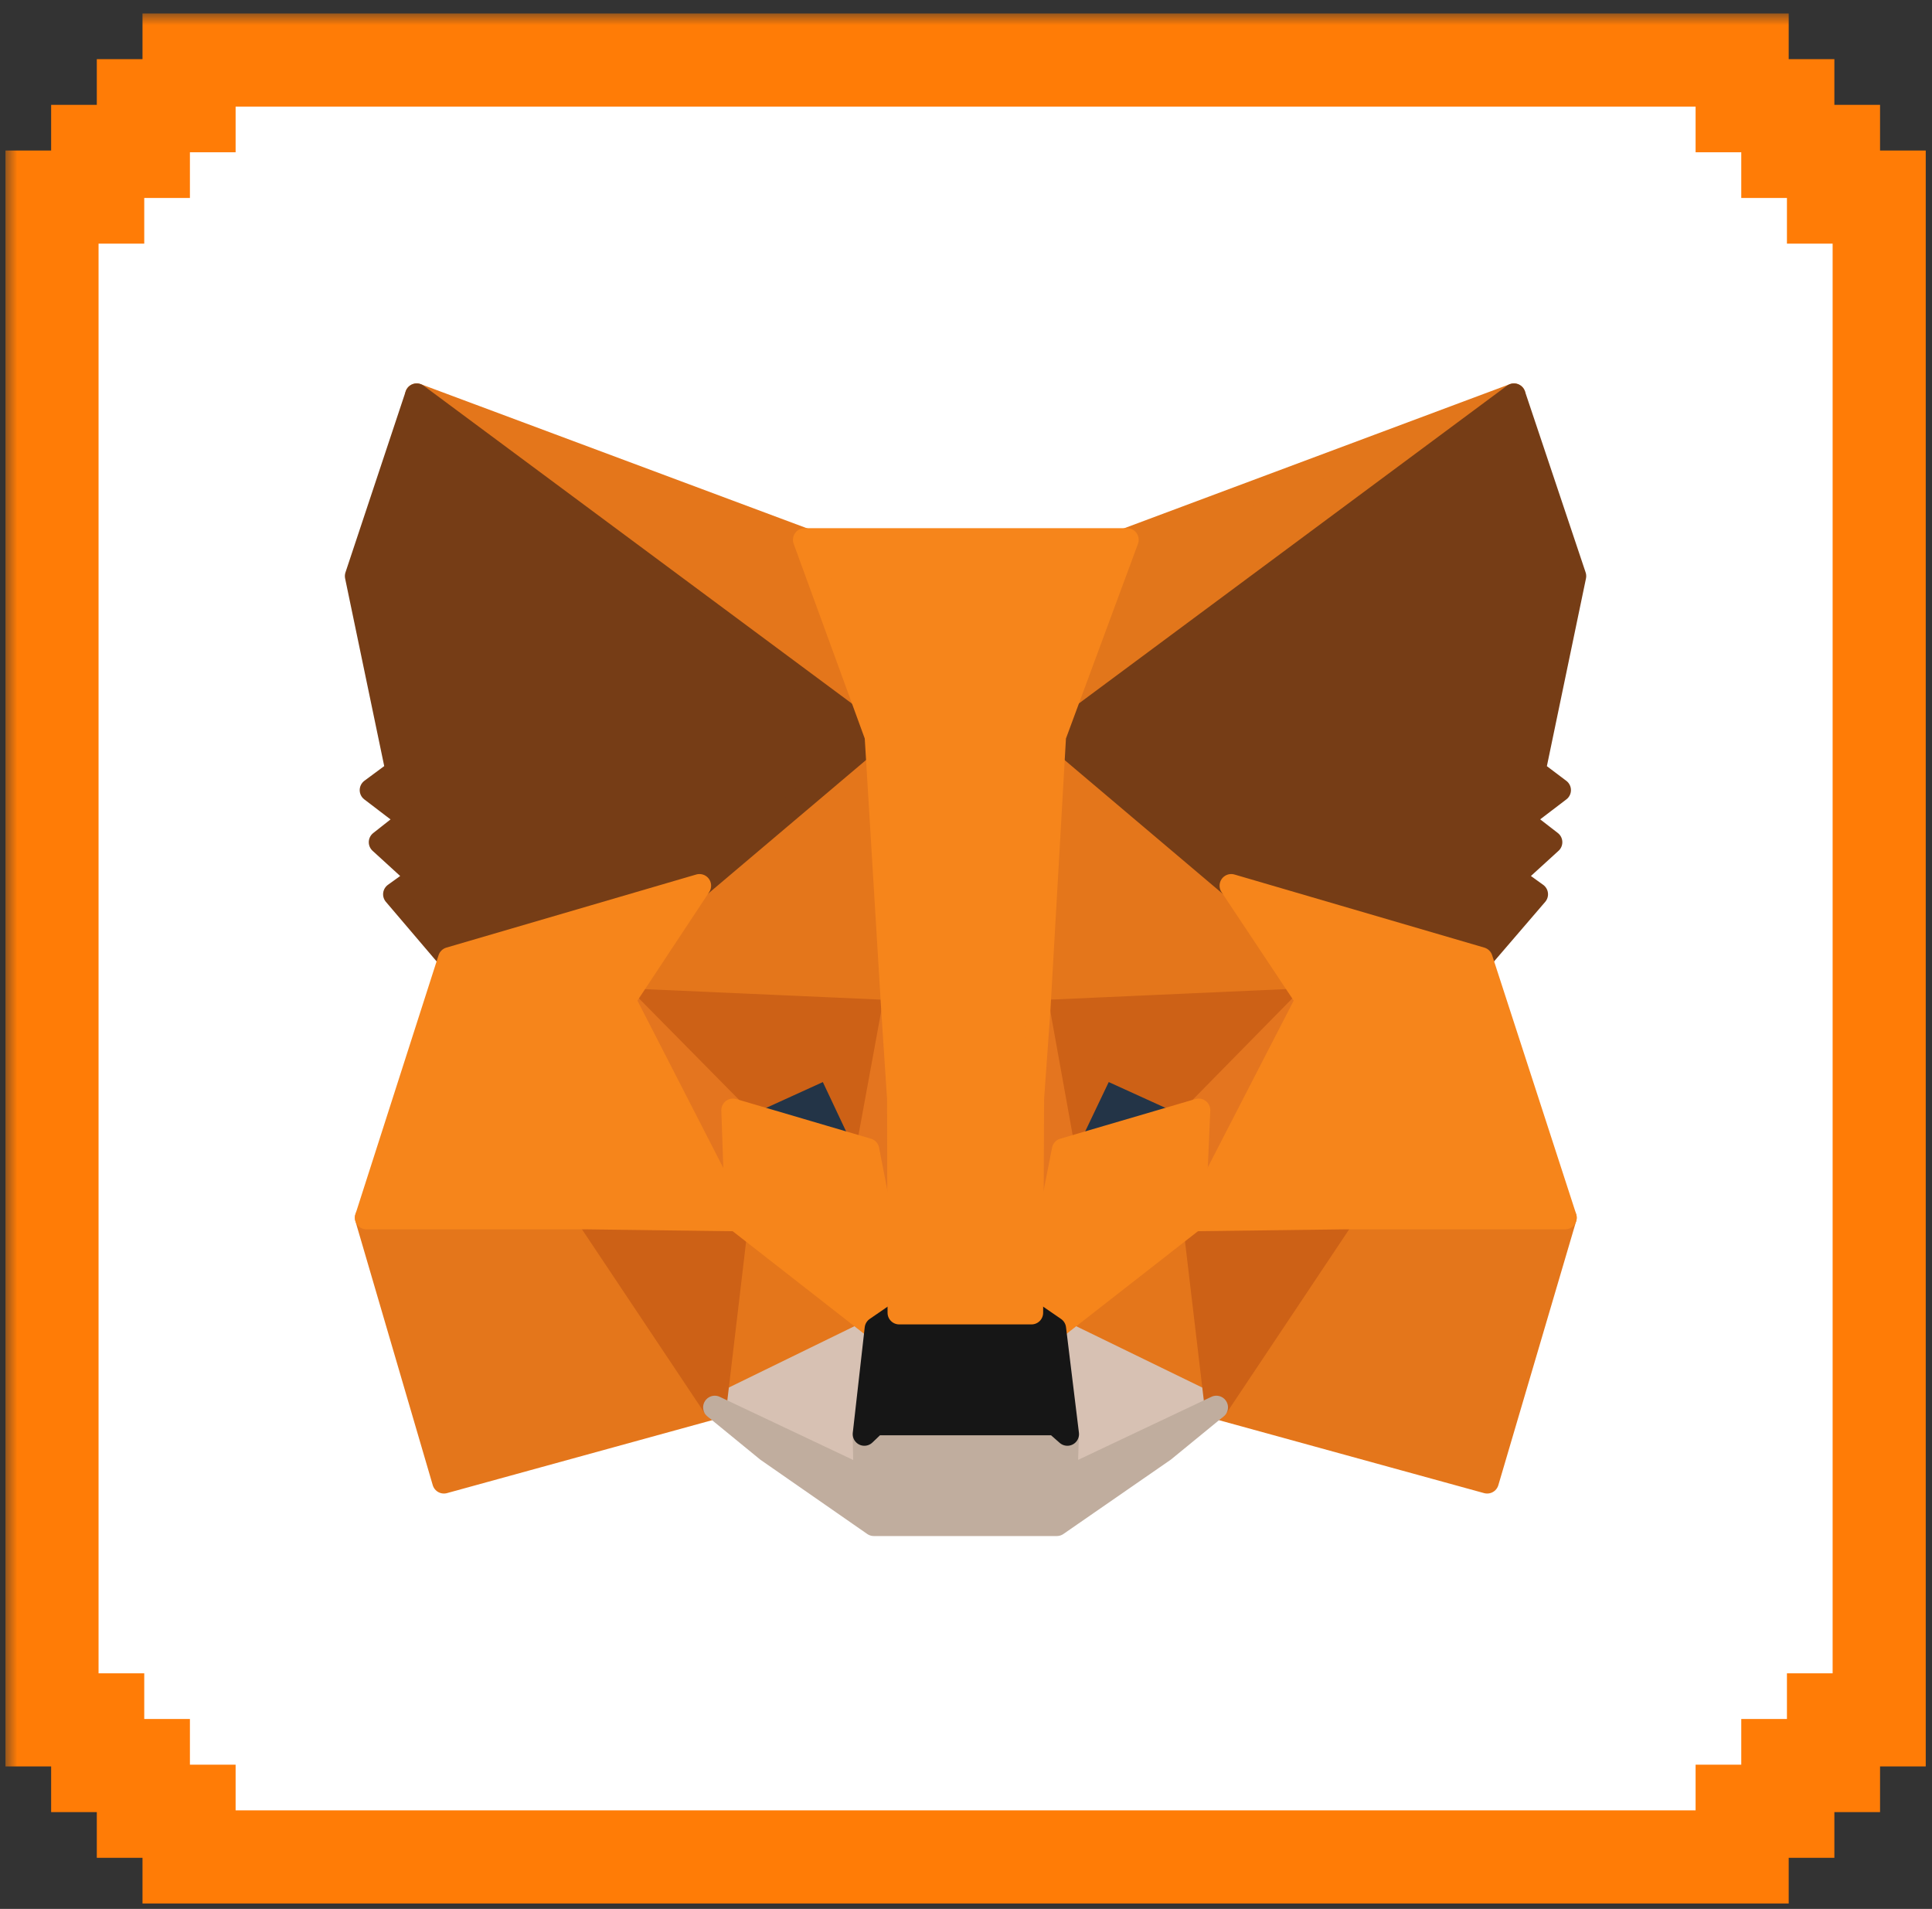 <svg width="83" height="82" viewBox="0 0 83 82" fill="none" xmlns="http://www.w3.org/2000/svg">
<rect x="0" y="0" width="83" height="82" fill="#333333" stroke="none"/>
<mask id="path-1-outside-1_3085_14615" maskUnits="userSpaceOnUse" x="0.234" y="0.579" width="83" height="82" fill="black">
<rect fill="white" x="0.234" y="0.579" width="83" height="82"/>
<path fill-rule="evenodd" clip-rule="evenodd" d="M74.844 2.579H8.122V4.541H6.159V6.504H4.197V8.466H2.235V73.88H4.197V75.842H6.159V77.805H8.122V79.767H74.844V77.805H76.806V75.842H78.768V73.88H80.731V8.466H78.768V6.504H76.806V4.541H74.844V2.579Z"/>
</mask>
<path fill-rule="evenodd" clip-rule="evenodd" d="M74.844 2.579H8.122V4.541H6.159V6.504H4.197V8.466H2.235V73.88H4.197V75.842H6.159V77.805H8.122V79.767H74.844V77.805H76.806V75.842H78.768V73.88H80.731V8.466H78.768V6.504H76.806V4.541H74.844V2.579Z" fill="white"/>
<path d="M8.122 2.579V0.579H6.122V2.579H8.122ZM74.844 2.579H76.844V0.579H74.844V2.579ZM8.122 4.541V6.541H10.122V4.541H8.122ZM6.159 4.541V2.541H4.159V4.541H6.159ZM6.159 6.504V8.504H8.159V6.504H6.159ZM4.197 6.504V4.504H2.197V6.504H4.197ZM4.197 8.466V10.466H6.197V8.466H4.197ZM2.235 8.466V6.466H0.234V8.466H2.235ZM2.235 73.88H0.234V75.88H2.235V73.88ZM4.197 73.88H6.197V71.88H4.197V73.88ZM4.197 75.842H2.197V77.842H4.197V75.842ZM6.159 75.842H8.159V73.842H6.159V75.842ZM6.159 77.805H4.159V79.805H6.159V77.805ZM8.122 77.805H10.122V75.805H8.122V77.805ZM8.122 79.767H6.122V81.767H8.122V79.767ZM74.844 79.767V81.767H76.844V79.767H74.844ZM74.844 77.805V75.805H72.844V77.805H74.844ZM76.806 77.805V79.805H78.806V77.805H76.806ZM76.806 75.842V73.842H74.806V75.842H76.806ZM78.768 75.842V77.842H80.768V75.842H78.768ZM78.768 73.88V71.88H76.768V73.88H78.768ZM80.731 73.88V75.88H82.731V73.88H80.731ZM80.731 8.466H82.731V6.466H80.731V8.466ZM78.768 8.466H76.768V10.466H78.768V8.466ZM78.768 6.504H80.768V4.504H78.768V6.504ZM76.806 6.504H74.806V8.504H76.806V6.504ZM76.806 4.541H78.806V2.541H76.806V4.541ZM74.844 4.541H72.844V6.541H74.844V4.541ZM8.122 4.579H74.844V0.579H8.122V4.579ZM10.122 4.541V2.579H6.122V4.541H10.122ZM8.122 2.541H6.159V6.541H8.122V2.541ZM4.159 4.541V6.504H8.159V4.541H4.159ZM6.159 4.504H4.197V8.504H6.159V4.504ZM2.197 6.504V8.466H6.197V6.504H2.197ZM4.197 6.466H2.235V10.466H4.197V6.466ZM0.234 8.466V73.88H4.234V8.466H0.234ZM2.235 75.88H4.197V71.88H2.235V75.88ZM2.197 73.88V75.842H6.197V73.88H2.197ZM4.197 77.842H6.159V73.842H4.197V77.842ZM4.159 75.842V77.805H8.159V75.842H4.159ZM6.159 79.805H8.122V75.805H6.159V79.805ZM10.122 79.767V77.805H6.122V79.767H10.122ZM74.844 77.767H8.122V81.767H74.844V77.767ZM72.844 77.805V79.767H76.844V77.805H72.844ZM74.844 79.805H76.806V75.805H74.844V79.805ZM78.806 77.805V75.842H74.806V77.805H78.806ZM76.806 77.842H78.768V73.842H76.806V77.842ZM80.768 75.842V73.88H76.768V75.842H80.768ZM78.768 75.88H80.731V71.88H78.768V75.88ZM82.731 73.88V8.466H78.731V73.88H82.731ZM80.731 6.466H78.768V10.466H80.731V6.466ZM80.768 8.466V6.504H76.768V8.466H80.768ZM78.768 4.504H76.806V8.504H78.768V4.504ZM78.806 6.504V4.541H74.806V6.504H78.806ZM76.806 2.541H74.844V6.541H76.806V2.541ZM72.844 2.579V4.541H76.844V2.579H72.844Z" fill="#FF7C06" mask="url(#path-1-outside-1_3085_14615)"/>
<path d="M65.04 16.97L44.621 32.135L48.397 23.188L65.04 16.97Z" fill="#E2761B" stroke="#E2761B" stroke-linecap="round" stroke-linejoin="round"/>
<path d="M17.902 16.97L38.157 32.279L34.566 23.188L17.902 16.97Z" fill="#E4761B" stroke="#E4761B" stroke-linecap="round" stroke-linejoin="round"/>
<path d="M57.692 52.124L52.254 60.456L63.89 63.657L67.235 52.309L57.692 52.124Z" fill="#E4761B" stroke="#E4761B" stroke-linecap="round" stroke-linejoin="round"/>
<path d="M15.746 52.309L19.071 63.657L30.707 60.456L25.268 52.124L15.746 52.309Z" fill="#E4761B" stroke="#E4761B" stroke-linecap="round" stroke-linejoin="round"/>
<path d="M30.051 38.046L26.809 42.951L38.362 43.464L37.952 31.048L30.051 38.046Z" fill="#E4761B" stroke="#E4761B" stroke-linecap="round" stroke-linejoin="round"/>
<path d="M52.891 38.046L44.888 30.904L44.621 43.464L56.154 42.951L52.891 38.046Z" fill="#E4761B" stroke="#E4761B" stroke-linecap="round" stroke-linejoin="round"/>
<path d="M30.707 60.456L37.643 57.07L31.651 52.391L30.707 60.456Z" fill="#E4761B" stroke="#E4761B" stroke-linecap="round" stroke-linejoin="round"/>
<path d="M45.297 57.07L52.254 60.456L51.289 52.391L45.297 57.07Z" fill="#E4761B" stroke="#E4761B" stroke-linecap="round" stroke-linejoin="round"/>
<path d="M52.254 60.455L45.297 57.069L45.851 61.605L45.789 63.513L52.254 60.455Z" fill="#D7C1B3" stroke="#D7C1B3" stroke-linecap="round" stroke-linejoin="round"/>
<path d="M30.707 60.455L37.171 63.513L37.13 61.605L37.643 57.069L30.707 60.455Z" fill="#D7C1B3" stroke="#D7C1B3" stroke-linecap="round" stroke-linejoin="round"/>
<path d="M37.276 49.394L31.488 47.691L35.572 45.823L37.276 49.394Z" fill="#233447" stroke="#233447" stroke-linecap="round" stroke-linejoin="round"/>
<path d="M45.668 49.394L47.371 45.823L51.476 47.691L45.668 49.394Z" fill="#233447" stroke="#233447" stroke-linecap="round" stroke-linejoin="round"/>
<path d="M30.708 60.455L31.693 52.123L25.27 52.308L30.708 60.455Z" fill="#CD6116" stroke="#CD6116" stroke-linecap="round" stroke-linejoin="round"/>
<path d="M51.27 52.123L52.255 60.455L57.693 52.308L51.27 52.123Z" fill="#CD6116" stroke="#CD6116" stroke-linecap="round" stroke-linejoin="round"/>
<path d="M56.154 42.95L44.621 43.463L45.688 49.394L47.392 45.823L51.496 47.691L56.154 42.95Z" fill="#CD6116" stroke="#CD6116" stroke-linecap="round" stroke-linejoin="round"/>
<path d="M31.488 47.691L35.592 45.823L37.275 49.394L38.362 43.463L26.809 42.95L31.488 47.691Z" fill="#CD6116" stroke="#CD6116" stroke-linecap="round" stroke-linejoin="round"/>
<path d="M26.809 42.95L31.652 52.39L31.488 47.691L26.809 42.95Z" fill="#E4751F" stroke="#E4751F" stroke-linecap="round" stroke-linejoin="round"/>
<path d="M51.498 47.691L51.293 52.39L56.157 42.95L51.498 47.691Z" fill="#E4751F" stroke="#E4751F" stroke-linecap="round" stroke-linejoin="round"/>
<path d="M38.361 43.463L37.273 49.394L38.628 56.392L38.936 47.177L38.361 43.463Z" fill="#E4751F" stroke="#E4751F" stroke-linecap="round" stroke-linejoin="round"/>
<path d="M44.62 43.463L44.066 47.157L44.313 56.392L45.688 49.394L44.62 43.463Z" fill="#E4751F" stroke="#E4751F" stroke-linecap="round" stroke-linejoin="round"/>
<path d="M45.688 49.395L44.312 56.393L45.297 57.07L51.29 52.391L51.495 47.691L45.688 49.395Z" fill="#F6851B" stroke="#F6851B" stroke-linecap="round" stroke-linejoin="round"/>
<path d="M31.488 47.691L31.652 52.391L37.645 57.07L38.63 56.393L37.276 49.395L31.488 47.691Z" fill="#F6851B" stroke="#F6851B" stroke-linecap="round" stroke-linejoin="round"/>
<path d="M45.791 63.513L45.852 61.604L45.339 61.153H37.602L37.13 61.604L37.171 63.513L30.707 60.455L32.964 62.302L37.541 65.483H45.401L49.998 62.302L52.255 60.455L45.791 63.513Z" fill="#C0AD9E" stroke="#C0AD9E" stroke-linecap="round" stroke-linejoin="round"/>
<path d="M45.3 57.07L44.316 56.393H38.631L37.646 57.07L37.133 61.605L37.605 61.154H45.342L45.855 61.605L45.3 57.07Z" fill="#161616" stroke="#161616" stroke-linecap="round" stroke-linejoin="round"/>
<path d="M65.901 33.12L67.645 24.747L65.039 16.97L45.297 31.622L52.89 38.046L63.623 41.186L66.004 38.415L64.977 37.676L66.619 36.178L65.347 35.193L66.989 33.941L65.901 33.12Z" fill="#763D16" stroke="#763D16" stroke-linecap="round" stroke-linejoin="round"/>
<path d="M15.316 24.747L17.061 33.12L15.953 33.941L17.594 35.193L16.343 36.178L17.984 37.676L16.958 38.415L19.318 41.186L30.051 38.046L37.644 31.622L17.902 16.97L15.316 24.747Z" fill="#763D16" stroke="#763D16" stroke-linecap="round" stroke-linejoin="round"/>
<path d="M63.627 41.186L52.894 38.046L56.157 42.951L51.293 52.391L57.696 52.309H67.239L63.627 41.186Z" fill="#F6851B" stroke="#F6851B" stroke-linecap="round" stroke-linejoin="round"/>
<path d="M30.05 38.046L19.317 41.186L15.746 52.309H25.268L31.651 52.391L26.807 42.951L30.05 38.046Z" fill="#F6851B" stroke="#F6851B" stroke-linecap="round" stroke-linejoin="round"/>
<path d="M44.622 43.463L45.299 31.622L48.419 23.188H34.566L37.645 31.622L38.363 43.463L38.609 47.198L38.63 56.392H44.314L44.355 47.198L44.622 43.463Z" fill="#F6851B" stroke="#F6851B" stroke-linecap="round" stroke-linejoin="round"/>
</svg>
